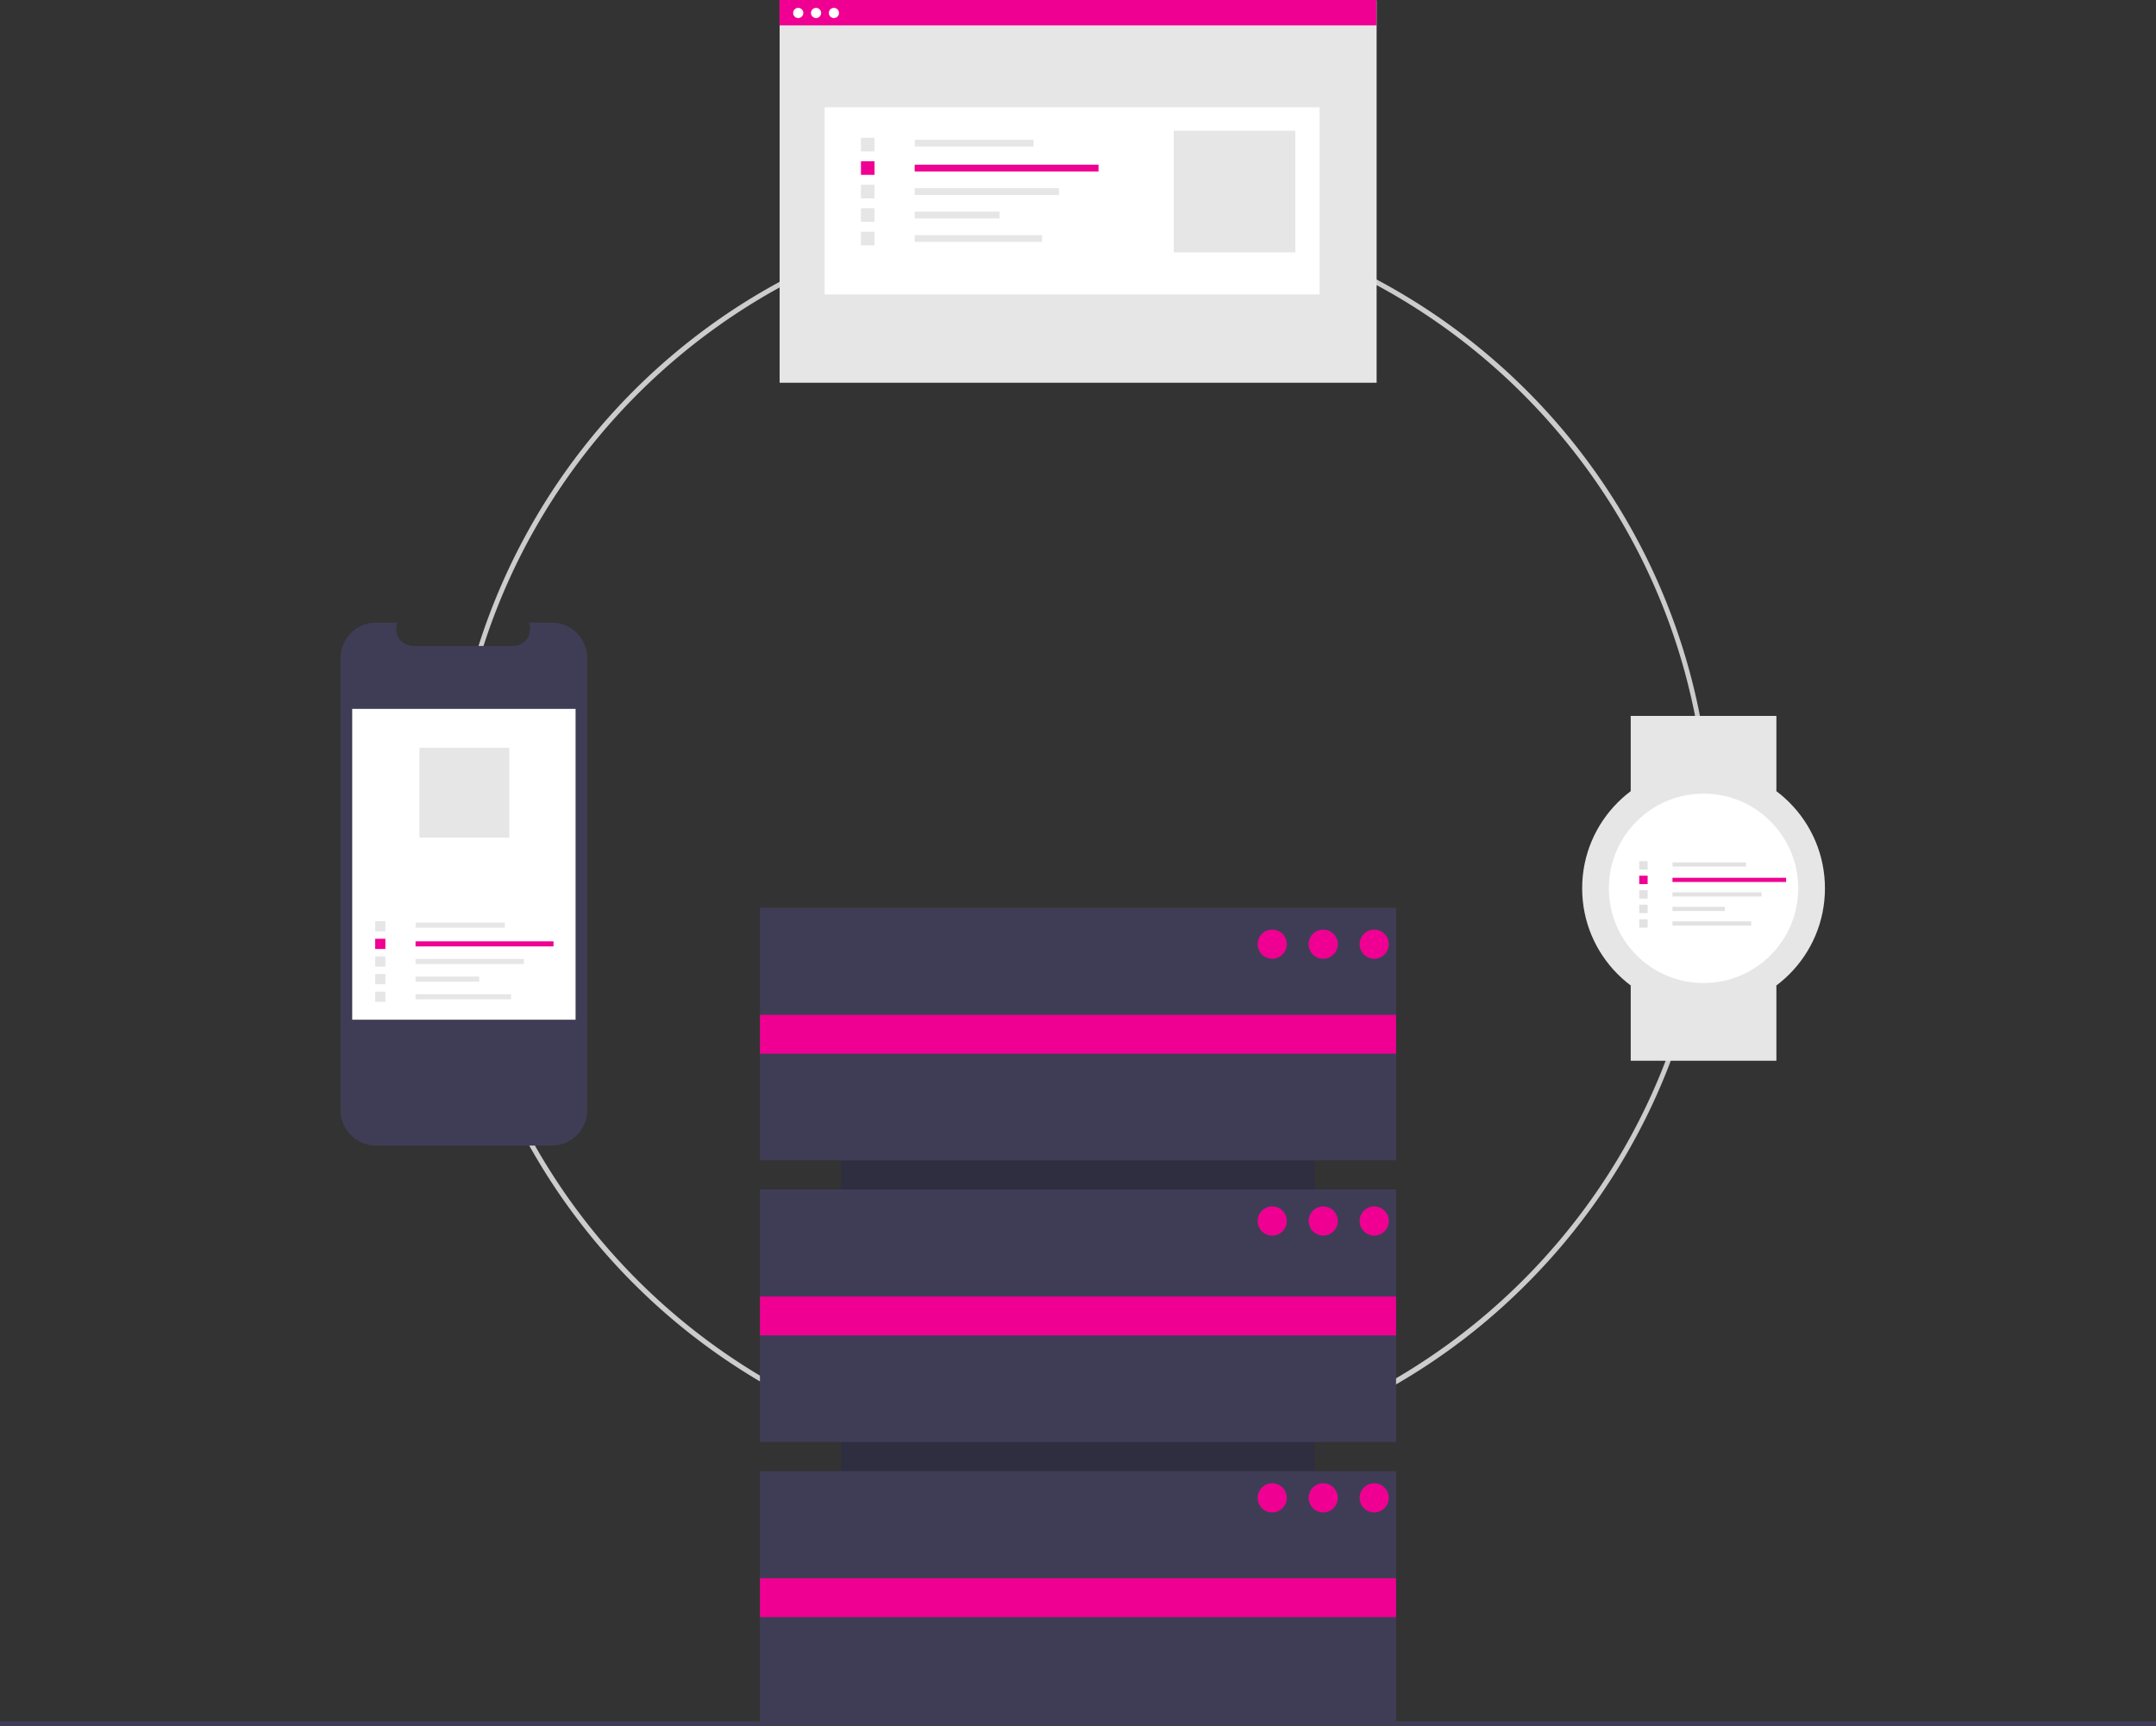 <svg id="b5d1da7b-a9c6-4711-8d73-fa7937ec989e"
  data-name="Layer 1"
  xmlns="http://www.w3.org/2000/svg"
  width="888"
  height="710.807"
  viewBox="0 0 888 710.807">
  <rect x="0" y="0" width="888" height="710.807" fill="#333333" stroke="none"/>
  <title>server_cluster</title>
  <path d="M600.936,699.404a260.064,260.064,0,1,1,183.894-76.171A258.365,258.365,0,0,1,600.936,699.404Zm0-518.129c-142.297,0-258.064,115.768-258.064,258.065s115.768,258.064,258.064,258.064S859,581.637,859,439.34,743.232,181.275,600.936,181.275Z"
    transform="translate(-156 -94.596)"
    fill="#ccc" />
  <rect x="469"
    y="509.904"
    width="262"
    height="195"
    transform="translate(1051.404 -87.193) rotate(90)"
    fill="#2f2e41" />
  <rect x="313"
    y="373.807"
    width="262"
    height="104"
    fill="#3f3d56" />
  <rect x="313"
    y="489.807"
    width="262"
    height="104"
    fill="#3f3d56" />
  <rect x="313"
    y="605.807"
    width="262"
    height="104"
    fill="#3f3d56" />
  <rect x="313"
    y="417.904"
    width="262"
    height="16"
    fill="#ef0092" />
  <rect x="313"
    y="533.904"
    width="262"
    height="16"
    fill="#ef0092" />
  <rect x="313"
    y="649.904"
    width="262"
    height="16"
    fill="#ef0092" />
  <circle cx="524"
    cy="388.807"
    r="6"
    fill="#ef0092" />
  <circle cx="545"
    cy="388.807"
    r="6"
    fill="#ef0092" />
  <circle cx="566"
    cy="388.807"
    r="6"
    fill="#ef0092" />
  <circle cx="524"
    cy="502.807"
    r="6"
    fill="#ef0092" />
  <circle cx="545"
    cy="502.807"
    r="6"
    fill="#ef0092" />
  <circle cx="566"
    cy="502.807"
    r="6"
    fill="#ef0092" />
  <circle cx="524"
    cy="616.807"
    r="6"
    fill="#ef0092" />
  <circle cx="545"
    cy="616.807"
    r="6"
    fill="#ef0092" />
  <circle cx="566"
    cy="616.807"
    r="6"
    fill="#ef0092" />
  <rect y="708.807"
    width="888"
    height="2"
    fill="#3f3d56" />
  <path d="M397.879,365.661v185.992a14.675,14.675,0,0,1-14.672,14.672H310.928a14.677,14.677,0,0,1-14.678-14.672V365.661a14.677,14.677,0,0,1,14.678-14.672h8.768a6.978,6.978,0,0,0,6.455,9.606h41.208a6.978,6.978,0,0,0,6.455-9.606h9.392A14.675,14.675,0,0,1,397.879,365.661Z"
    transform="translate(-156 -94.596)"
    fill="#3f3d56" />
  <rect x="145.064"
    y="291.91"
    width="92"
    height="128"
    fill="#fff" />
  <rect x="171.186"
    y="379.927"
    width="36.72"
    height="2.098"
    fill="#e6e6e6" />
  <rect x="171.149"
    y="387.632"
    width="56.817"
    height="2.098"
    fill="#ef0092" />
  <rect x="171.149"
    y="394.89"
    width="44.588"
    height="2.098"
    fill="#e6e6e6" />
  <rect x="171.149"
    y="402.149"
    width="26.228"
    height="2.098"
    fill="#e6e6e6" />
  <rect x="171.149"
    y="409.407"
    width="39.343"
    height="2.098"
    fill="#e6e6e6" />
  <rect x="154.533"
    y="379.324"
    width="4.197"
    height="4.197"
    fill="#e6e6e6" />
  <rect x="154.533"
    y="386.582"
    width="4.197"
    height="4.197"
    fill="#ef0092" />
  <rect x="154.533"
    y="393.841"
    width="4.197"
    height="4.197"
    fill="#e6e6e6" />
  <rect x="154.533"
    y="401.1"
    width="4.197"
    height="4.197"
    fill="#e6e6e6" />
  <rect x="154.533"
    y="408.358"
    width="4.197"
    height="4.197"
    fill="#e6e6e6" />
  <rect x="172.751"
    y="307.91"
    width="36.998"
    height="36.998"
    fill="#e6e6e6" />
  <rect x="321.111"
    y="0.139"
    width="245.884"
    height="157.475"
    fill="#e6e6e6" />
  <rect x="339.647"
    y="44.195"
    width="203.861"
    height="77.035"
    fill="#fff" />
  <rect x="376.789"
    y="57.542"
    width="48.927"
    height="2.796"
    fill="#e6e6e6" />
  <rect x="376.74"
    y="67.807"
    width="75.705"
    height="2.796"
    fill="#ef0092" />
  <rect x="376.74"
    y="77.479"
    width="59.411"
    height="2.796"
    fill="#e6e6e6" />
  <rect x="376.74"
    y="87.151"
    width="34.948"
    height="2.796"
    fill="#e6e6e6" />
  <rect x="376.74"
    y="96.822"
    width="52.422"
    height="2.796"
    fill="#e6e6e6" />
  <rect x="354.601"
    y="56.738"
    width="5.592"
    height="5.592"
    fill="#e6e6e6" />
  <rect x="354.601"
    y="66.409"
    width="5.592"
    height="5.592"
    fill="#ef0092" />
  <rect x="354.601"
    y="76.081"
    width="5.592"
    height="5.592"
    fill="#e6e6e6" />
  <rect x="354.601"
    y="85.753"
    width="5.592"
    height="5.592"
    fill="#e6e6e6" />
  <rect x="354.601"
    y="95.424"
    width="5.592"
    height="5.592"
    fill="#e6e6e6" />
  <rect x="483.445"
    y="53.847"
    width="50.059"
    height="50.059"
    fill="#e6e6e6" />
  <rect x="321.006"
    width="245.884"
    height="10.446"
    fill="#ef0092" />
  <circle cx="328.768"
    cy="5.341"
    r="2.097"
    fill="#fff" />
  <circle cx="336.117"
    cy="5.341"
    r="2.097"
    fill="#fff" />
  <circle cx="343.466"
    cy="5.341"
    r="2.097"
    fill="#fff" />
  <rect x="671.648"
    y="294.807"
    width="60"
    height="31"
    fill="#e6e6e6" />
  <rect x="671.648"
    y="405.807"
    width="60"
    height="31"
    fill="#e6e6e6" />
  <circle cx="701.648"
    cy="365.807"
    r="50"
    fill="#e6e6e6" />
  <circle cx="701.648"
    cy="365.807"
    r="39"
    fill="#fff" />
  <rect x="688.877"
    y="355.122"
    width="30.247"
    height="1.728"
    fill="#e2e2e2" />
  <rect x="688.846"
    y="361.468"
    width="46.802"
    height="1.728"
    fill="#ef0092" />
  <rect x="688.846"
    y="367.447"
    width="36.728"
    height="1.728"
    fill="#e2e2e2" />
  <rect x="688.846"
    y="373.426"
    width="21.605"
    height="1.728"
    fill="#e2e2e2" />
  <rect x="688.846"
    y="379.405"
    width="32.407"
    height="1.728"
    fill="#e2e2e2" />
  <rect x="675.16"
    y="354.625"
    width="3.457"
    height="3.457"
    fill="#e2e2e2" />
  <rect x="675.16"
    y="360.604"
    width="3.457"
    height="3.457"
    fill="#ef0092" />
  <rect x="675.16"
    y="366.583"
    width="3.457"
    height="3.457"
    fill="#e2e2e2" />
  <rect x="675.16"
    y="372.562"
    width="3.457"
    height="3.457"
    fill="#e2e2e2" />
  <rect x="675.16"
    y="378.541"
    width="3.457"
    height="3.457"
    fill="#e2e2e2" />
</svg>
